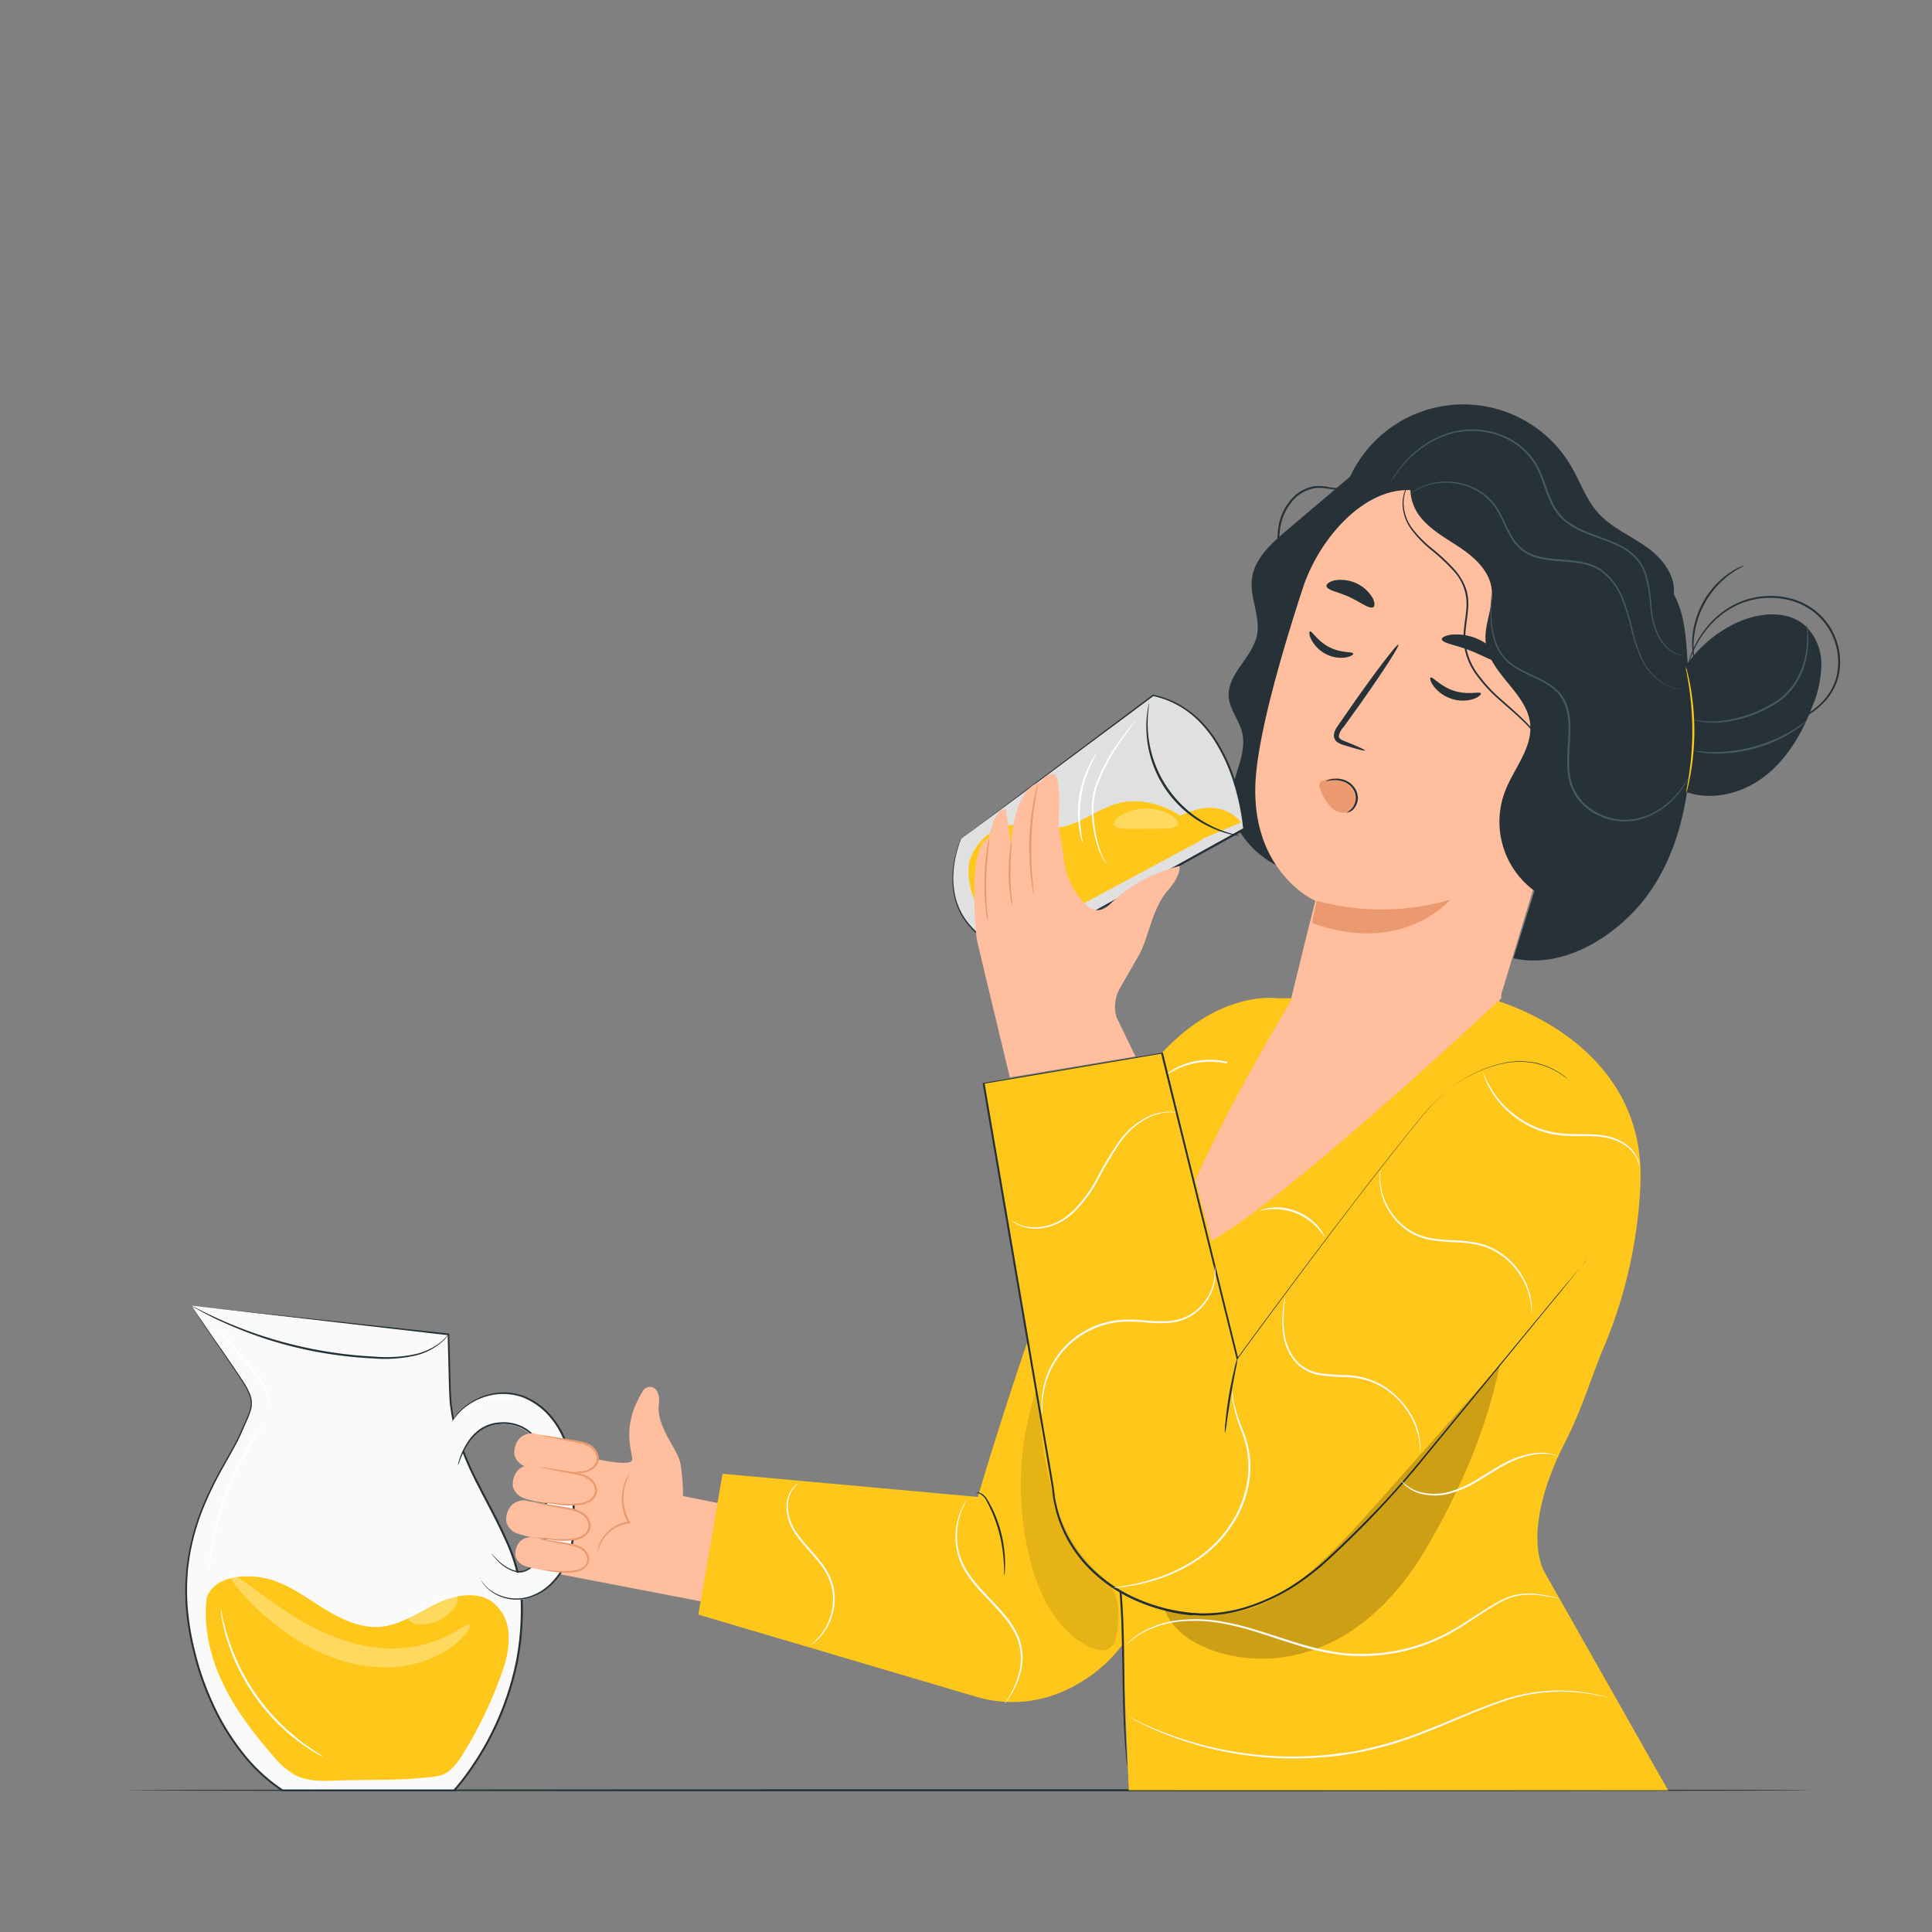 <svg xmlns="http://www.w3.org/2000/svg" viewBox="0 0 500 500"><rect x="0" y="0" width="500" height="500" fill="#808080" stroke="none"/><g id="freepik--Floor--inject-41"><path d="M469,463.32c0,.14-97.62.26-218,.26s-218-.12-218-.26,97.6-.26,218-.26S469,463.17,469,463.32Z" style="fill:#263238"></path></g><g id="freepik--Character--inject-41"><path d="M352.12,121.05,332.9,137.34c-4,3.41-8.33,7.33-8.92,12.57-.55,4.85,2.3,9.71,1.32,14.5-1.19,5.84-7.8,10.05-7.31,16,.27,3.25,2.67,5.93,3.46,9.09,1.41,5.67-2.54,11.28-2.84,17.11-.38,7.31,5.13,13.81,11.57,17.28S344,228.56,351,230.57s14.22,5.19,18.33,11.24" style="fill:#263238"></path><path d="M432.89,155c1.45-5.05-2.25-10.18-6.5-13.25s-9.34-5.13-12.83-9.05c-3.09-3.47-4.59-8-6.93-12a32.31,32.31,0,0,0-56.32.87c-3.68,6.78-4.63,15.65-.16,21.92,5.2,7.28,15.33,8.56,24.26,9s19,1.18,24.78,8c3.51,4.1,4.7,9.62,6.16,14.81s3.54,10.66,8,13.62,12,1.75,13.49-3.42" style="fill:#263238"></path><path d="M412.26,150.93a8.77,8.77,0,0,1,5.38,10.58h0L383.13,275.08c-3.69,13.51-25.48,16.05-39.91,12h0C328.64,283,330,275.66,333.13,262.7c5.22-21.64,7.32-29.72,7.28-29.6s-17.73-7.87-15.32-33c1.2-12.51,6.9-32.06,12.09-47.91,4.66-14.26,18.87-29.57,32.92-24.3Z" style="fill:#ffbe9d"></path><path d="M350.21,169.15c-.16-.56-3.14-.08-6.2-1.67s-4.51-4.28-5-4.07c-.25.08-.24.93.37,2.15a8.79,8.79,0,0,0,3.79,3.72,8.34,8.34,0,0,0,5.17.86C349.63,169.91,350.29,169.4,350.21,169.15Z" style="fill:#263238"></path><path d="M383.24,179.44c-.27-.56-3.36.49-6.9-.65s-5.58-3.74-6.1-3.43c-.25.13-.09,1,.79,2.23a9.49,9.49,0,0,0,4.71,3.28,9.13,9.13,0,0,0,5.66,0C382.76,180.36,383.38,179.7,383.24,179.44Z" style="fill:#263238"></path><path d="M353.24,194.22c.06-.18-1.92-1.08-5.17-2.38-.83-.3-1.59-.68-1.58-1.3a4.49,4.49,0,0,1,1.22-2.38l4.2-5.83c5.88-8.33,10.38-15.27,10-15.5s-5.38,6.32-11.27,14.65l-4.1,5.9c-.57.89-1.41,1.84-1.31,3.23a2.25,2.25,0,0,0,1.08,1.61,6.23,6.23,0,0,0,1.4.58C351.08,193.85,353.18,194.41,353.24,194.22Z" style="fill:#263238"></path><path d="M340.72,233.1a63.54,63.54,0,0,0,34.61-.27s-12.15,14.57-35.76,6.06Z" style="fill:#eb996e"></path><path d="M373.15,165.45c.1,1,3.54,1.43,7.33,2.91s6.68,3.37,7.41,2.69c.33-.33,0-1.32-1-2.53a13.74,13.74,0,0,0-11.23-4.27C374,164.46,373.12,165,373.15,165.45Z" style="fill:#263238"></path><path d="M343.29,151.71c.23,1.1,3.07,1.45,6,2.83s5.13,3.17,6.11,2.6c.45-.28.45-1.27-.26-2.56a9.64,9.64,0,0,0-9.77-4.38C344,150.52,343.21,151.18,343.29,151.71Z" style="fill:#263238"></path><path d="M409.07,234.81a22.16,22.16,0,0,1-19.46-30.29c2.28-5.75,7-11,6.41-17.12-.82-8.13-10.65-13.08-11.52-21.21-.5-4.72,2.24-9.39,1.5-14.09-.7-4.41-4.29-7.77-8-10.28s-7.79-4.64-10.53-8.17-3.58-9.09-.42-12.25a236.81,236.81,0,0,1,49.55,26.38c3.57,2.49,7.26,5.32,8.69,9.43,1.52,4.34.18,9.11-1.17,13.51L404.4,235.08" style="fill:#263238"></path><path d="M391.66,248c11.32,2.58,23.2-3.7,31.2-12.12s12.19-19.87,13.79-31.37.8-23.18,0-34.76c-.34-4.85-.7-9.81-2.63-14.27s-5.79-8.4-10.6-9.08" style="fill:#263238"></path><path d="M436.06,204.84c6.88,2.6,14.92.53,20.73-4s9.63-11.15,12.24-18A29.56,29.56,0,0,0,471.37,172a13.76,13.76,0,0,0-4.17-10.06c-4.67-4.15-12-3.41-17.69-.8-12.9,5.92-21.17,20.6-19.56,34.69" style="fill:#263238"></path><path d="M467.54,161.43a2.73,2.73,0,0,1,.11.45,13.22,13.22,0,0,1,.21,1.32,22.27,22.27,0,0,1,0,4.89,20.55,20.55,0,0,1-2,7,17.3,17.3,0,0,1-5.81,6.71A32.92,32.92,0,0,1,444.89,187a18.26,18.26,0,0,1-4.89-.27,8.33,8.33,0,0,1-1.29-.33c-.29-.09-.44-.14-.43-.16s.62.13,1.76.29a20.1,20.1,0,0,0,4.82.1,33.79,33.79,0,0,0,14.91-5.24,16.91,16.91,0,0,0,5.67-6.49,20.87,20.87,0,0,0,2.06-6.8A33.43,33.43,0,0,0,467.54,161.43Z" style="fill:#455a64"></path><path d="M467.45,186.6a4.92,4.92,0,0,1-.88.85,11.44,11.44,0,0,1-1.12.9c-.46.32-1,.72-1.57,1.08a35.09,35.09,0,0,1-10.09,4.33A36.08,36.08,0,0,1,442.87,195a20.67,20.67,0,0,1-3.31-.4,6.67,6.67,0,0,1-1.19-.31c0-.1,1.72.29,4.51.34a39.36,39.36,0,0,0,10.78-1.36,39,39,0,0,0,10-4.14C466.08,187.68,467.39,186.52,467.45,186.6Z" style="fill:#455a64"></path><path d="M435.74,169.62a5,5,0,0,1-1.15-.14,6.61,6.61,0,0,1-2.95-1.52,10.2,10.2,0,0,1-1.62-1.79,14.54,14.54,0,0,1-1.4-2.51,17.25,17.25,0,0,1-1-3.14,32.74,32.74,0,0,1-.55-3.66,38.84,38.84,0,0,0-1.4-8.24,11.31,11.31,0,0,0-2.3-4,14.28,14.28,0,0,0-3.87-2.95c-3-1.6-6.46-2.52-9.88-4a18.67,18.67,0,0,1-4.89-2.94,13.93,13.93,0,0,1-3.47-4.75c-1.69-3.59-2.45-7.44-4.51-10.48a17.71,17.71,0,0,0-8.11-6.48,20.43,20.43,0,0,0-9.36-1.43,21.49,21.49,0,0,0-8,2.34,27.65,27.65,0,0,0-9.2,7.76c-.86,1.14-1.48,2.08-1.87,2.72-.19.3-.34.55-.45.74l-.17.24a22,22,0,0,1,2.33-3.82,28.33,28.33,0,0,1,3.51-3.93,25.32,25.32,0,0,1,5.68-4,21.74,21.74,0,0,1,8.09-2.44,20.83,20.83,0,0,1,9.58,1.41,18.08,18.08,0,0,1,8.35,6.65c2.14,3.15,2.9,7,4.56,10.54a13.45,13.45,0,0,0,3.34,4.58,18.41,18.41,0,0,0,4.76,2.87c3.37,1.48,6.86,2.41,9.89,4.06a14.86,14.86,0,0,1,4,3.06,11.77,11.77,0,0,1,2.35,4.12,37.93,37.93,0,0,1,1.36,8.35c.14,1.27.27,2.49.51,3.61a18.21,18.21,0,0,0,1,3.1,15.57,15.57,0,0,0,1.34,2.48,10,10,0,0,0,1.56,1.78,6.53,6.53,0,0,0,2.84,1.58C435.34,169.57,435.75,169.58,435.74,169.62Z" style="fill:#455a64"></path><path d="M435.8,178.31l-.26,0a6.26,6.26,0,0,1-.76,0,8.83,8.83,0,0,1-2.84-.65,14.55,14.55,0,0,1-7.36-7.55,41.82,41.82,0,0,1-2.36-7,60.2,60.2,0,0,0-2.47-8.05,16.13,16.13,0,0,0-5.48-7.25c-2.64-1.83-6.07-2.23-9.47-2.48s-6.91-.45-9.83-2.16a10.71,10.71,0,0,1-2-1.5,12.38,12.38,0,0,1-1.53-1.87,30.17,30.17,0,0,1-2.16-4.07,38.53,38.53,0,0,0-2-3.85,13.31,13.31,0,0,0-2.58-3.1,15.63,15.63,0,0,0-6.39-3.33,16.48,16.48,0,0,0-6-.44,14.78,14.78,0,0,0-4.4,1.14,21.29,21.29,0,0,0-3.35,2l.19-.17.58-.48.44-.35.58-.35a9.12,9.12,0,0,1,1.48-.8,14.64,14.64,0,0,1,4.44-1.24,16.84,16.84,0,0,1,6.1.37,16.07,16.07,0,0,1,6.59,3.37,16.57,16.57,0,0,1,1.44,1.46,17.91,17.91,0,0,1,1.24,1.72,37.43,37.43,0,0,1,2,3.89,31,31,0,0,0,2.15,4,11.82,11.82,0,0,0,1.46,1.78,10.47,10.47,0,0,0,1.87,1.42c2.77,1.62,6.21,1.81,9.62,2.08a37.34,37.34,0,0,1,5.08.66,13.14,13.14,0,0,1,4.63,1.92,16.56,16.56,0,0,1,5.63,7.49,58.18,58.18,0,0,1,2.45,8.12,40.43,40.43,0,0,0,2.28,7,14.43,14.43,0,0,0,7.1,7.52A10.2,10.2,0,0,0,435.8,178.31Z" style="fill:#455a64"></path><path d="M436.4,205.13a6,6,0,0,1,.17-1.28c.16-.82.35-2,.57-3.47a77,77,0,0,0,.83-11.52,79.81,79.81,0,0,0-.91-11.53c-.23-1.46-.44-2.64-.59-3.46a6.16,6.16,0,0,1-.19-1.28,5.56,5.56,0,0,1,.38,1.24c.22.8.49,2,.76,3.44a66.92,66.92,0,0,1,1.08,11.58,65,65,0,0,1-1,11.59c-.26,1.47-.52,2.65-.73,3.45A6.9,6.9,0,0,1,436.4,205.13Z" style="fill:#FFC719"></path><path d="M437.17,200.81a16.46,16.46,0,0,1-1.9,3.39,20.59,20.59,0,0,1-8,6.83,16.3,16.3,0,0,1-7.17,1.56,15.92,15.92,0,0,1-8.05-2.45,13.24,13.24,0,0,1-5.72-7.26,18,18,0,0,1-.73-4.91c-.05-1.67,0-3.37.15-5.07.2-3.38.47-6.77-.52-9.78a10.14,10.14,0,0,0-2.32-4,14.76,14.76,0,0,0-3.61-2.61c-2.57-1.39-5.24-2.37-7.46-3.87a13.17,13.17,0,0,1-2.88-2.56,14.16,14.16,0,0,1-1.81-3,19.49,19.49,0,0,1-1.32-5.92,35.62,35.62,0,0,1-.05-4.57c.07-1.25.15-2.22.22-2.87,0-.3.06-.55.08-.75a.79.79,0,0,1,0-.25.86.86,0,0,1,0,.26c0,.2,0,.44,0,.75,0,.65-.08,1.62-.11,2.87a39,39,0,0,0,.13,4.54,19.26,19.26,0,0,0,1.37,5.79,13.22,13.22,0,0,0,1.79,2.95,12.58,12.58,0,0,0,2.8,2.45c2.17,1.45,4.82,2.41,7.45,3.81a15.69,15.69,0,0,1,3.74,2.68,10.49,10.49,0,0,1,2.44,4.14c1,3.15.75,6.59.56,10-.11,1.71-.2,3.38-.15,5a16.78,16.78,0,0,0,.7,4.77,12.83,12.83,0,0,0,5.49,7,15.57,15.57,0,0,0,7.8,2.42,16.15,16.15,0,0,0,7-1.46,20.81,20.81,0,0,0,8-6.62,24.88,24.88,0,0,0,1.57-2.4L437,201Z" style="fill:#455a64"></path><path d="M342.18,202.13a6.25,6.25,0,0,1,6,.45,5.67,5.67,0,0,1,2.55,3.64,3.59,3.59,0,0,1-1.61,3.79c-1.42.75-3.29.14-4.55-1a13,13,0,0,1-2.74-4.33,3.66,3.66,0,0,1-.42-1.35,1.13,1.13,0,0,1,.58-1.14" style="fill:#eb996e"></path><path d="M453.7,187.85a5.13,5.13,0,0,1,.9,0c.6,0,1.47,0,2.6-.06a24.13,24.13,0,0,0,9.15-2.31,18.4,18.4,0,0,0,5.23-3.84,14.89,14.89,0,0,0,3.68-6.4,16.49,16.49,0,0,0-4.53-15.69,16.88,16.88,0,0,0-7.66-4.23,20.36,20.36,0,0,0-15.21,2.18,22.81,22.81,0,0,0-5.07,4.1,25.94,25.94,0,0,0-5,8c-.43,1-.69,1.88-.87,2.45-.07.26-.14.47-.19.64a.73.73,0,0,1-.09.22.67.67,0,0,1,0-.23l.15-.66a21.2,21.2,0,0,1,.78-2.49,25.11,25.11,0,0,1,4.95-8.18,22.8,22.8,0,0,1,5.12-4.22,20.72,20.72,0,0,1,15.56-2.3,17.3,17.3,0,0,1,7.9,4.35,16.94,16.94,0,0,1,4.63,16.18,15.44,15.44,0,0,1-3.83,6.58,18.84,18.84,0,0,1-5.39,3.87,23.48,23.48,0,0,1-9.3,2.18,25.07,25.07,0,0,1-2.61,0l-.68-.06A.74.74,0,0,1,453.7,187.85Z" style="fill:#263238"></path><path d="M451.38,146.35c.05.11-1.54.73-3.72,2.33a17.18,17.18,0,0,0-1.71,1.41,21.7,21.7,0,0,0-1.78,1.8,23.65,23.65,0,0,0-5.28,10.21,23.16,23.16,0,0,0-.44,2.5,17.8,17.8,0,0,0-.16,2.2c0,2.71.37,4.37.26,4.39a4.79,4.79,0,0,1-.3-1.15,7.74,7.74,0,0,1-.21-1.39,14.36,14.36,0,0,1-.12-1.85,17.87,17.87,0,0,1,.1-2.25,20.92,20.92,0,0,1,.4-2.55,24.72,24.72,0,0,1,2-5.57,24.39,24.39,0,0,1,3.38-4.86,19.37,19.37,0,0,1,1.85-1.8,18.15,18.15,0,0,1,1.78-1.39,15,15,0,0,1,1.58-1,8,8,0,0,1,1.25-.62A5.36,5.36,0,0,1,451.38,146.35Z" style="fill:#263238"></path><path d="M399.9,206a12.31,12.31,0,0,0,1.19-3.58,15.44,15.44,0,0,0-2.15-9.87,27.13,27.13,0,0,0-4.43-5.56c-1.82-1.81-3.93-3.58-6.1-5.52a39.55,39.55,0,0,1-6.24-6.67,16.82,16.82,0,0,1-3.41-9.16c-.12-3.42.85-6.62.78-9.74a12.53,12.53,0,0,0-3.31-8.09,51.68,51.68,0,0,0-6-5.61,28.92,28.92,0,0,1-5-5.2,11.59,11.59,0,0,1-2.18-5.51,9.42,9.42,0,0,1,.53-4.46,6.37,6.37,0,0,1,1.58-2.36,4.37,4.37,0,0,1,.78-.6s-.26.22-.71.68a6.34,6.34,0,0,0-1.46,2.35,9.38,9.38,0,0,0-.43,4.35,11.35,11.35,0,0,0,2.2,5.34,28.9,28.9,0,0,0,5,5.09,50.36,50.36,0,0,1,6,5.62,15.81,15.81,0,0,1,2.45,3.79,11.39,11.39,0,0,1,1,4.6c.08,3.22-.89,6.43-.77,9.73a16.46,16.46,0,0,0,3.31,8.89,39.71,39.71,0,0,0,6.14,6.61c2.16,1.93,4.27,3.72,6.08,5.57a27,27,0,0,1,4.45,5.68,15.41,15.41,0,0,1,2,10.08,10.32,10.32,0,0,1-.88,2.7l-.37.64A.87.87,0,0,1,399.9,206Z" style="fill:#263238"></path><path d="M331.66,148.44a9.08,9.08,0,0,1-.33-1.49c-.17-1-.42-2.36-.59-4.12a25.31,25.31,0,0,1,.08-6.18,14,14,0,0,1,3-7,10.07,10.07,0,0,1,6.49-3.83,12.09,12.09,0,0,1,3.34.19,20.8,20.8,0,0,0,2.81.36,5.12,5.12,0,0,0,3.73-1.24,4.49,4.49,0,0,0,.82-1.23s0,.14-.08.39a2.68,2.68,0,0,1-.59,1,5.18,5.18,0,0,1-3.88,1.47c-1.8,0-3.85-.7-6.09-.44a9.66,9.66,0,0,0-6.15,3.68,13.85,13.85,0,0,0-2.9,6.71,26.54,26.54,0,0,0-.18,6.08c.12,1.74.31,3.15.42,4.12A8.94,8.94,0,0,1,331.66,148.44Z" style="fill:#263238"></path><path d="M348.48,210.33a5.45,5.45,0,0,0,1.67-1.46,4.19,4.19,0,0,0,.72-2.23A4.34,4.34,0,0,0,350,204a5.13,5.13,0,0,0-2.3-1.72,6.55,6.55,0,0,0-2.36-.38c-1.39,0-2.22.41-2.25.32a4.28,4.28,0,0,1,2.23-.69,6.26,6.26,0,0,1,2.55.3,5.41,5.41,0,0,1,2.55,1.86,4.69,4.69,0,0,1,1,3,4.34,4.34,0,0,1-.9,2.42A2.81,2.81,0,0,1,348.48,210.33Z" style="fill:#263238"></path><path d="M141.22,406.71l47.72,9.17,4.41-25.36-16.59-3.34a52.82,52.82,0,0,0-.64-8.27c-.69-4.05-6.35-9.46-5.61-15.69a5.05,5.05,0,0,0-.6-3.38,2.08,2.08,0,0,0-3.48.09c-5.59,8.9-3,15-2.81,17.67.18,2.87-15.25-1.45-15.25-1.45" style="fill:#ffbe9d"></path><path d="M154.68,401.58a2.48,2.48,0,0,1,.11-.92,7.85,7.85,0,0,1,1-2.37,9.44,9.44,0,0,1,2.58-2.82,9.1,9.1,0,0,1,4.41-1.69l-.2.39c-.1-.2-.22-.41-.34-.62a12.42,12.42,0,0,1-.89-8.8,11.24,11.24,0,0,1,1-2.52,3.37,3.37,0,0,1,.57-.81,22.64,22.64,0,0,0-1.23,3.42,12.56,12.56,0,0,0,1,8.47l.32.59.19.36-.39,0a8.83,8.83,0,0,0-4.18,1.57,9.41,9.41,0,0,0-2.56,2.62A14,14,0,0,0,154.68,401.58Z" style="fill:#eb996e"></path><path d="M330.46,258.34s-19.45-3-36.73,23.16-40.67,105.91-40.67,105.91l-66.07-6-6.25,36.45,71.67,21.19a32.74,32.74,0,0,0,19.57-.12,38.44,38.44,0,0,0,25.48-28.58l14-66.64Z" style="fill:#FFC719"></path><path d="M259.92,407.69c-.08,0,0-1.35-.15-3.5a38.93,38.93,0,0,0-1.41-8.29,36.39,36.39,0,0,0-3.21-7.75,4,4,0,0,0-1.79-1.65,4.58,4.58,0,0,0-.9-.15s.07,0,.24-.08a1.68,1.68,0,0,1,.72,0,3.83,3.83,0,0,1,2,1.64,30.94,30.94,0,0,1,3.41,7.81,33.07,33.07,0,0,1,1.28,8.41c0,1.09,0,2-.07,2.58A3.08,3.08,0,0,1,259.92,407.69Z" style="fill:#263238"></path><g style="opacity:0.1"><path d="M268.58,358.58A78.3,78.3,0,0,0,266.66,404c2.35,9.05,7,18.35,15.49,22.3,1.52.71,3.38,1.21,4.82.36s1.94-2.91,2.16-4.68c.38-2.92.66-6-.33-8.74-1.2-3.36-4.06-5.78-6.44-8.42-5.38-5.95-8.69-13.53-10.64-21.31s-2.63-15.8-3.3-23.79"></path></g><path d="M321.81,276.59c-.05.09-1.11-.48-3-1a20.34,20.34,0,0,0-3.3-.67,21.46,21.46,0,0,0-4.11-.06,21.73,21.73,0,0,0-4.05.77,21.47,21.47,0,0,0-3.13,1.24c-1.72.87-2.67,1.61-2.73,1.53s.2-.23.63-.57a11.81,11.81,0,0,1,1.93-1.28,17.57,17.57,0,0,1,3.16-1.37,18.9,18.9,0,0,1,8.36-.74,17.75,17.75,0,0,1,3.35.8,13.83,13.83,0,0,1,2.13.92C321.57,276.4,321.83,276.56,321.81,276.59Z" style="fill:#fafafa"></path><path d="M209.72,425.8a1.88,1.88,0,0,1,.36-.34,10.43,10.43,0,0,0,1-.92,14.49,14.49,0,0,0,3-4.14,15.27,15.27,0,0,0,1.49-7.35,13.33,13.33,0,0,0-1-4.33,17.34,17.34,0,0,0-2.47-4.11c-2-2.61-4.35-4.84-6-7.27a12.74,12.74,0,0,1-2.58-7.26,8,8,0,0,1,1.61-4.93,4.35,4.35,0,0,1,1.45-1.25,11.1,11.1,0,0,0-1.28,1.38,8,8,0,0,0-1.41,4.8,12.52,12.52,0,0,0,2.61,7c1.62,2.37,3.94,4.57,6,7.23a18,18,0,0,1,2.52,4.24,13.6,13.6,0,0,1,1,4.49,15.38,15.38,0,0,1-1.64,7.54,13.81,13.81,0,0,1-3.18,4.13,8.65,8.65,0,0,1-1.13.86C209.87,425.73,209.73,425.82,209.72,425.8Z" style="fill:#fafafa"></path><path d="M260,440.9c-.05,0,.47-.7,1.24-2a22.59,22.59,0,0,0,2.45-5.85,14.59,14.59,0,0,0-.51-9.19c-1.35-3.28-4-6.27-6.82-9.23s-5.63-5.87-7.25-9.14a17.38,17.38,0,0,1,0-15.51,12.8,12.8,0,0,1,.88-1.51,3.25,3.25,0,0,1,.37-.49s-.43.72-1.07,2.08a18.27,18.27,0,0,0-1.57,6.13,17,17,0,0,0,1.83,9.08c1.6,3.17,4.33,6,7.19,9s5.53,6,6.9,9.41a14.8,14.8,0,0,1,.41,9.46A20.79,20.79,0,0,1,261.4,439a16.37,16.37,0,0,1-1,1.43A2.94,2.94,0,0,1,260,440.9Z" style="fill:#fafafa"></path><path d="M330.46,258.34s-26.07,30.49-44.12,69.13l5.8,135.85H431.69l-32.28-57c-4.16-9.92,1-24,5.42-32.64,4.52-8.77,7-17.23,9.79-23.95a122.64,122.64,0,0,0,9.93-43.45c1.44-37.48-38.44-47.67-38.44-47.67Z" style="fill:#FFC719"></path><path d="M334.5,258.34S294.84,324,307.27,323.58s81.26-65.24,81.26-65.24v-7.19Z" style="fill:#ffbe9d"></path><path d="M254.59,280.32l17.59,102.82c3.52,29.38,37.13,44.57,61.35,27.58l.69-.49,78.31-89.43a27.24,27.24,0,0,0-2.5-38.28h0a27.25,27.25,0,0,0-38.65,2.58L321,349.57,300.73,272.5Z" style="fill:#FFC719"></path><path d="M406.66,279.91s-.16-.11-.45-.34l-1.31-1.06a21,21,0,0,0-5.8-3l-1.06-.32-1.15-.22a6.79,6.79,0,0,0-1.21-.18c-.42,0-.85-.11-1.29-.12a21.93,21.93,0,0,0-5.72.53,34.26,34.26,0,0,0-12.83,6.11,42,42,0,0,0-6.22,5.75c-1,1.11-1.93,2.31-2.92,3.52s-2,2.44-3,3.71c-4.07,5.08-8.39,10.64-13,16.62-9.15,12-19.34,25.61-30.33,40.64l-.28.38-.11-.45c-5.91-23.87-12.49-50.47-19.54-79l.29.18-46.15,7.83.21-.3,4.27,24.92c4.11,24,8.1,47.3,11.88,69.4.48,2.76.95,5.51,1.41,8.23.11.69.25,1.34.34,2.07l.25,2,.12,1,.22,1,.45,2a33.48,33.48,0,0,0,7.65,13.83,38.5,38.5,0,0,0,12.5,8.9,46.2,46.2,0,0,0,14.32,3.83h.27c.23-.13-.36.12,0,.43h-.09a3.77,3.77,0,0,0-.47,0s-.12,0,.06,0c-.08-.77,0-.22,0-.39l.11,0,.25,0,.49,0,2,.12a39.18,39.18,0,0,0,3.92-.14,37.4,37.4,0,0,0,7.58-1.49,51,51,0,0,0,13.45-6.47,64.17,64.17,0,0,0,5.75-4.35c1.79-1.55,3.5-3.17,5.18-4.76q5-4.79,9.55-9.53t8.47-9.4c2.65-3.09,5.11-6.16,7.53-9.07l13.22-16L404,333.91,409,328l1.27-1.51c.28-.34.44-.51.44-.51l-.41.53L409,328l-4.86,6c-4.28,5.21-10.53,12.85-18.48,22.56l-13.18,16.07c-2.41,2.91-4.86,6-7.51,9.09s-5.47,6.25-8.47,9.43-6.19,6.36-9.54,9.56c-1.69,1.6-3.39,3.21-5.2,4.78a67,67,0,0,1-5.78,4.39,51.2,51.2,0,0,1-13.55,6.54,37.69,37.69,0,0,1-11.64,1.66l-2-.12-.5,0-.25,0-.14,0c0-.17,0,.37-.15-.42.22-.09.13,0,.19,0a4.64,4.64,0,0,1,.53,0l.16,0c.42.34-.27.6-.06.47h-.37a46.59,46.59,0,0,1-14.46-3.85,39,39,0,0,1-12.67-9,34,34,0,0,1-7.77-14l-.45-2-.23-1-.13-1-.25-2.06c-.08-.64-.22-1.35-.33-2q-.71-4.1-1.41-8.23c-3.79-22.1-7.79-45.39-11.9-69.4-1.46-8.54-2.91-17-4.27-24.92l0-.25.25-.05,46.15-7.81.23,0,.06.23c7,28.49,13.58,55.1,19.47,79l-.38-.07c11-15,21.23-28.65,30.4-40.6,4.59-6,8.92-11.53,13-16.6,1-1.27,2-2.5,3-3.71s1.94-2.4,2.93-3.51a42,42,0,0,1,6.28-5.77,34.33,34.33,0,0,1,12.94-6.1,21.82,21.82,0,0,1,5.77-.5c.45,0,.88.08,1.3.12a8,8,0,0,1,1.22.19l1.15.24,1.07.33a20.27,20.27,0,0,1,5.8,3C406.09,279.41,406.66,279.91,406.66,279.91Z" style="fill:#263238"></path><g style="opacity:0.2"><path d="M301.37,416.5c3.51,9.71,18.42,14,30.1,12.46,17.11-2.2,29.8-14.44,38.34-29.43s14.76-29.35,18.34-46.23L356.43,389c-7.52,8.46-15.15,17-24.58,23.29s-19.36,6.36-30.48,4.21Z"></path></g><path d="M317,370.93a15.4,15.4,0,0,1,.14-2.9c.16-1.78.46-4.23.91-6.93s1-5.11,1.4-6.85a14.45,14.45,0,0,1,.82-2.78,17.33,17.33,0,0,1-.46,2.86c-.33,1.75-.8,4.17-1.25,6.86s-.8,5.12-1.06,6.89A15.7,15.7,0,0,1,317,370.93Z" style="fill:#263238"></path><path d="M304.46,287.89c0,.06-.8-.11-2.23,0a13.25,13.25,0,0,0-5.72,1.74,20.2,20.2,0,0,0-6.56,6,92,92,0,0,0-5.66,9.48,34.55,34.55,0,0,1-6.65,8.9,16.78,16.78,0,0,1-4.06,2.72,14,14,0,0,1-4.1,1.15,10.74,10.74,0,0,1-6-.9,6.62,6.62,0,0,1-1.86-1.26c0-.06.64.5,1.94,1.08a10.89,10.89,0,0,0,5.9.71,13.37,13.37,0,0,0,4-1.18,15.63,15.63,0,0,0,3.92-2.68,34.7,34.7,0,0,0,6.53-8.8,87.58,87.58,0,0,1,5.72-9.51,20.22,20.22,0,0,1,6.77-6,13,13,0,0,1,5.89-1.61,5.93,5.93,0,0,1,1,0,4.11,4.11,0,0,1,.7.08A2.93,2.93,0,0,1,304.46,287.89Z" style="fill:#fafafa"></path><path d="M269.74,366.08a2.89,2.89,0,0,1-.11-.69,17.29,17.29,0,0,1-.08-2,22.1,22.1,0,0,1,7.46-16.3,22.74,22.74,0,0,1,12.18-5.43,34.43,34.43,0,0,1,7,.06,38.62,38.62,0,0,0,6.41.15,12.6,12.6,0,0,0,5.44-1.67,13,13,0,0,0,3.69-3.33,13.27,13.27,0,0,0,2.61-6.71,21.61,21.61,0,0,0,0-2.69,8.78,8.78,0,0,1,.21,2.7,13.22,13.22,0,0,1-6.28,10.4,12.62,12.62,0,0,1-5.62,1.77c-4.16.45-8.68-.7-13.36-.16a22.4,22.4,0,0,0-11.92,5.27,21.87,21.87,0,0,0-6.12,8.8,22.9,22.9,0,0,0-1.46,7.15c0,.86,0,1.54,0,2A3.1,3.1,0,0,1,269.74,366.08Z" style="fill:#fafafa"></path><path d="M319,359.89c.06,0,0,1,.28,2.8a41.5,41.5,0,0,0,2.36,7.32,31.1,31.1,0,0,1,1.54,5.13,23.72,23.72,0,0,1,.37,6.15A28.34,28.34,0,0,1,319,394.55a32,32,0,0,1-10,9.8,41.93,41.93,0,0,1-10.47,4.7,49.41,49.41,0,0,1-7.56,1.62c-.91.13-1.61.19-2.09.23a3.35,3.35,0,0,1-.73,0,4.75,4.75,0,0,1,.72-.13c.47-.07,1.17-.17,2.07-.33a55.61,55.61,0,0,0,7.49-1.77A43.19,43.19,0,0,0,308.69,404a32.13,32.13,0,0,0,9.85-9.68,28.23,28.23,0,0,0,4.48-13,23.75,23.75,0,0,0-.31-6,31.31,31.31,0,0,0-1.47-5.09,39.08,39.08,0,0,1-2.21-7.41,14.39,14.39,0,0,1-.14-2.11A3.47,3.47,0,0,1,319,359.89Z" style="fill:#fafafa"></path><path d="M367.58,375.76a2.91,2.91,0,0,1-.07-.63,15.44,15.44,0,0,0-.16-1.78,18.55,18.55,0,0,0-2-6.22,21.5,21.5,0,0,0-2.5-3.76,22.14,22.14,0,0,0-3.79-3.51,18.82,18.82,0,0,0-5.09-2.55,21.7,21.7,0,0,0-6.06-.94,48.68,48.68,0,0,1-6.23-.47,11.18,11.18,0,0,1-5.36-2.36,11.73,11.73,0,0,1-3.12-4.28A15.82,15.82,0,0,1,332,344.8a28.66,28.66,0,0,1,.13-6.64c.1-.77.19-1.37.26-1.78a2.69,2.69,0,0,1,.13-.61,2.5,2.5,0,0,1,0,.63c0,.46-.09,1.05-.16,1.79a30.51,30.51,0,0,0,0,6.56,15.29,15.29,0,0,0,1.21,4.33,11.37,11.37,0,0,0,3,4.1,10.7,10.7,0,0,0,5.14,2.21,46.68,46.68,0,0,0,6.16.46,21.85,21.85,0,0,1,6.2,1,19.22,19.22,0,0,1,5.21,2.65,23.11,23.11,0,0,1,3.85,3.62A21.87,21.87,0,0,1,365.7,367a17.6,17.6,0,0,1,1.85,6.37,10.83,10.83,0,0,1,.06,1.8A2.51,2.51,0,0,1,367.58,375.76Z" style="fill:#fafafa"></path><path d="M396.37,340.06a4.47,4.47,0,0,1-.05-.62,14.12,14.12,0,0,0-.13-1.78,18.58,18.58,0,0,0-1.92-6.2,22.07,22.07,0,0,0-2.54-3.7,19.12,19.12,0,0,0-3.89-3.34,16.4,16.4,0,0,0-5.2-2.21,34.89,34.89,0,0,0-6.09-.71,49.4,49.4,0,0,1-6.19-.58,15.54,15.54,0,0,1-5.46-2,16.68,16.68,0,0,1-6.43-7.32,15.46,15.46,0,0,1-1.45-6.43l0-1c0-.28.07-.53.1-.75a4.48,4.48,0,0,1,.11-.62,2.57,2.57,0,0,1,0,.63c0,.22,0,.47-.05.75s0,.65,0,1a16,16,0,0,0,1.59,6.27,16.44,16.44,0,0,0,6.34,7.07,15.46,15.46,0,0,0,5.3,1.93,49.5,49.5,0,0,0,6.12.56,35.64,35.64,0,0,1,6.19.73,17.24,17.24,0,0,1,5.34,2.3,19.22,19.22,0,0,1,4,3.47,21.18,21.18,0,0,1,2.53,3.82,17.89,17.89,0,0,1,1.81,6.34,12.6,12.6,0,0,1,0,1.8A2.5,2.5,0,0,1,396.37,340.06Z" style="fill:#fafafa"></path><path d="M424.26,301.94a12.88,12.88,0,0,0-.57-1.92,9,9,0,0,0-3.63-3.92,13.49,13.49,0,0,0-3.44-1.45,20.87,20.87,0,0,0-4.28-.58c-3-.18-6.46.17-10-.45A23.53,23.53,0,0,1,393,289.8a24.1,24.1,0,0,1-5.91-5.69,22.15,22.15,0,0,1-2.72-4.82c-.26-.6-.39-1.1-.5-1.42a1.91,1.91,0,0,1-.13-.51,29.17,29.17,0,0,0,3.64,6.53,24.69,24.69,0,0,0,5.89,5.52,23.47,23.47,0,0,0,9.11,3.69c3.46.61,6.87.29,10,.49a20.53,20.53,0,0,1,4.36.64,13.39,13.39,0,0,1,3.52,1.56,8.75,8.75,0,0,1,3.62,4.16A5,5,0,0,1,424.26,301.94Z" style="fill:#fafafa"></path><path d="M403.33,413.65a1,1,0,0,1-.31,0l-.88-.18c-.77-.15-1.91-.39-3.4-.58a19.93,19.93,0,0,0-5.42,0,14.39,14.39,0,0,0-3.24.91,28,28,0,0,0-3.37,1.76c-2.3,1.37-4.72,3-7.38,4.75a52.33,52.33,0,0,1-8.91,4.76,47.92,47.92,0,0,1-22.75,3.28,63.38,63.38,0,0,1-11.73-2.53c-3.7-1.11-7.22-2.35-10.61-3.39a70.57,70.57,0,0,0-9.74-2.42,39.33,39.33,0,0,0-8.71-.47,25.24,25.24,0,0,0-12,3.52l-.89.57-.74.56a10.68,10.68,0,0,0-1.13.92l-.66.61-.24.19s.06-.09.2-.23l.63-.64a8.83,8.83,0,0,1,1.1-1c.23-.18.47-.39.73-.59l.89-.59a25.09,25.09,0,0,1,12.09-3.72,39.35,39.35,0,0,1,8.8.41,70.46,70.46,0,0,1,9.81,2.39c6.8,2,14.11,5,22.25,5.86a47.65,47.65,0,0,0,22.52-3.21,51.73,51.73,0,0,0,8.86-4.68c2.66-1.69,5.1-3.34,7.43-4.69a26.47,26.47,0,0,1,3.42-1.76,15.29,15.29,0,0,1,3.33-.89,19.63,19.63,0,0,1,5.49.09c1.49.22,2.63.49,3.4.68l.87.23Z" style="fill:#fafafa"></path><path d="M403.33,376.84c0,.06-.6-.19-1.7-.4a13.78,13.78,0,0,0-4.69,0,23,23,0,0,0-6.6,2.25c-2.37,1.18-4.8,2.8-7.44,4.38a28.51,28.51,0,0,1-8,3.53,15,15,0,0,1-7.1,0,9.83,9.83,0,0,1-4.22-2.27,7.12,7.12,0,0,1-.85-1,1.63,1.63,0,0,1-.25-.38c.05,0,.4.49,1.24,1.22a10,10,0,0,0,4.17,2.06,14.79,14.79,0,0,0,6.9-.08,29,29,0,0,0,7.8-3.5c2.63-1.57,5.08-3.19,7.49-4.37a22.62,22.62,0,0,1,6.77-2.18,12.93,12.93,0,0,1,4.79.19,8.06,8.06,0,0,1,1.24.41A1.92,1.92,0,0,1,403.33,376.84Z" style="fill:#fafafa"></path><path d="M326,313.32a2.29,2.29,0,0,1,.72-.3,4.77,4.77,0,0,1,.88-.24,8.72,8.72,0,0,1,1.2-.21,13.38,13.38,0,0,1,3.17,0,14.68,14.68,0,0,1,7.14,2.91,13,13,0,0,1,2.27,2.22,10.07,10.07,0,0,1,.72,1,6.54,6.54,0,0,1,.46.8c.23.45.33.7.3.72s-.59-.95-1.76-2.27a15.22,15.22,0,0,0-2.27-2.07,16.86,16.86,0,0,0-3.29-1.83,16.54,16.54,0,0,0-3.63-1,14.28,14.28,0,0,0-3.07-.11C327.05,313.06,326,313.42,326,313.32Z" style="fill:#fafafa"></path><path d="M417.09,439.53a1.27,1.27,0,0,1-.33-.06l-1-.22c-.84-.2-2.08-.48-3.69-.76a46.9,46.9,0,0,0-13.78-.33,45.66,45.66,0,0,0-9.27,2.17c-3.26,1.12-6.67,2.48-10.25,4-7.14,2.95-15,6.5-23.75,8.45-2.18.56-4.37.88-6.52,1.28s-4.29.6-6.41.72a90.68,90.68,0,0,1-12.17.18,92.43,92.43,0,0,1-20.31-3.42,89.44,89.44,0,0,1-13-4.89c-1.48-.69-2.59-1.32-3.36-1.71l-.87-.47c-.19-.1-.29-.16-.28-.17a1.17,1.17,0,0,1,.31.13l.89.41c.78.36,1.9,1,3.4,1.63a95.78,95.78,0,0,0,13,4.71,93.76,93.76,0,0,0,20.23,3.3,89.92,89.92,0,0,0,12.11-.21c2.1-.12,4.22-.46,6.37-.72s4.32-.72,6.48-1.28c8.72-1.93,16.53-5.46,23.69-8.38,3.58-1.48,7-2.83,10.29-3.94a46.5,46.5,0,0,1,9.36-2.13,45.36,45.36,0,0,1,13.87.51c1.61.31,2.84.62,3.68.85l.94.27Z" style="fill:#fafafa"></path><path d="M49.66,337.9c.37,1.11,8.06,11.85,13,19.29,4.13,6.23,2.25,7.42,0,13-3.91,9.69-19.29,26.35-13,54.92S73,463.32,73,463.32h44.52s19.17-20.38,17.45-50.1c-1.05-18.15-18.55-33.39-18.55-53.8l-.37-14.1Z" style="fill:#fafafa"></path><path d="M49.66,337.9l66.44,7.22.17,0v.17q.18,6.1.35,12.67c0,1.1.08,2.2.14,3.3l.09,1.67c0,.55.16,1.1.23,1.66a27.61,27.61,0,0,0,.62,3.34c.29,1.11.49,2.25.89,3.34a82,82,0,0,0,5.62,13.19c2.23,4.39,4.7,8.81,6.82,13.54a44.26,44.26,0,0,1,4.22,15.25,71.72,71.72,0,0,1-1.13,16.4A75.08,75.08,0,0,1,120,460.78c-.72.94-1.47,1.84-2.26,2.72l-.07.08H73l0,0A44.41,44.41,0,0,1,62,453.19a61.5,61.5,0,0,1-7.41-12.42,73.19,73.19,0,0,1-4.53-13.07,69.51,69.51,0,0,1-2.06-13c0-2.14-.15-4.25.07-6.32.09-1,.1-2.07.25-3.08s.3-2,.45-3a60.24,60.24,0,0,1,3.14-11.22,89.36,89.36,0,0,1,4.59-9.78c1.65-3,3.36-5.86,4.79-8.64.73-1.39,1.29-2.8,1.9-4.17a24.49,24.49,0,0,0,1.58-4,6.21,6.21,0,0,0-.44-3.91,21.28,21.28,0,0,0-1.84-3.33c-2.72-4.12-5.12-7.59-7.06-10.43s-3.43-5-4.41-6.54c-.49-.75-.85-1.33-1.08-1.73a3.11,3.11,0,0,1-.3-.62,5.63,5.63,0,0,0,.34.6c.24.39.62,1,1.11,1.7l4.48,6.49c2,2.83,4.39,6.29,7.13,10.39a22.13,22.13,0,0,1,1.88,3.36,6.58,6.58,0,0,1,.47,4.08,24.78,24.78,0,0,1-1.58,4.07c-.59,1.36-1.16,2.79-1.89,4.19-1.44,2.81-3.13,5.64-4.77,8.67a88.62,88.62,0,0,0-4.54,9.75,60.46,60.46,0,0,0-3.1,11.15c-.14,1-.29,2-.43,3s-.16,2-.25,3.06a62.28,62.28,0,0,0,0,6.27,68.5,68.5,0,0,0,2.06,12.91,73.14,73.14,0,0,0,4.52,13,61.21,61.21,0,0,0,7.36,12.32A44.14,44.14,0,0,0,73.16,463.1l-.13,0h44.52l-.19.08c.77-.85,1.52-1.75,2.23-2.68a74.62,74.62,0,0,0,14-30.89,71.16,71.16,0,0,0,1.13-16.27,43.86,43.86,0,0,0-4.16-15.08c-2.11-4.71-4.57-9.13-6.8-13.53a83.52,83.52,0,0,1-5.63-13.27c-.4-1.1-.6-2.25-.89-3.37a28.24,28.24,0,0,1-.62-3.38c-.08-.56-.19-1.12-.23-1.68l-.09-1.68c-.06-1.12-.11-2.23-.13-3.32q-.17-6.57-.32-12.67l.17.2Z" style="fill:#263238"></path><path d="M53.54,413.34c2-5.22,9.09-6,14.57-5s10.15,4.45,14.87,7.44,10,5.72,15.57,5.22c5.12-.47,9.54-3.61,14.17-5.86s10.49-3.55,14.68-.56a11.13,11.13,0,0,1,4.22,8.19,23.9,23.9,0,0,1-1.47,9.33,105.09,105.09,0,0,1-9.69,20.75c-1.2,2.07-3.1,5-5.2,6.11-1.77.95-4.41,1-7.15,1.26-7.34.63-13.82.29-21.18.59-3.59.15-7.36.21-10.56-1.44a20.14,20.14,0,0,1-5.73-5c-5-5.76-9.71-11.89-13-18.79s-5.09-14.65-4.12-22.22" style="fill:#FFC719"></path><path d="M116.34,345a4,4,0,0,1-.4.61,11,11,0,0,1-1.39,1.54,16.13,16.13,0,0,1-6.72,3.59,36,36,0,0,1-11.28.81A106.29,106.29,0,0,1,82.78,350a104,104,0,0,1-24-7.34c-3-1.29-5.27-2.49-6.85-3.35l-1.8-1a4.32,4.32,0,0,1-.62-.39,4.73,4.73,0,0,1,.67.3l1.84.93c1.61.8,4,1.95,6.91,3.2a110.68,110.68,0,0,0,24,7.15,109.31,109.31,0,0,0,13.7,1.57,36.41,36.41,0,0,0,11.17-.69,16.45,16.45,0,0,0,6.67-3.38A22.46,22.46,0,0,0,116.34,345Z" style="fill:#263238"></path><path d="M54.13,406.76a8.83,8.83,0,0,1,0-1.6c.06-1,.21-2.52.47-4.35a69.7,69.7,0,0,1,9.86-26.92c1-1.57,1.83-2.8,2.46-3.62A9.33,9.33,0,0,1,68,369a9.16,9.16,0,0,1-.84,1.37c-.57.85-1.36,2.11-2.3,3.69A77.17,77.17,0,0,0,55,400.87c-.3,1.81-.51,3.29-.63,4.31A10.23,10.23,0,0,1,54.13,406.76Z" style="fill:#fff"></path><path d="M57.06,344.66a25.35,25.35,0,0,1,2.33,2.55c1.4,1.61,3.39,3.77,5.49,6.27s3.83,5,4.42,7.1a10.36,10.36,0,0,1,.29,1.43c0,.44,0,.81,0,1.11a2.9,2.9,0,0,1-.18.92,11,11,0,0,0-.47-3.35c-.65-2-2.37-4.41-4.47-6.88s-4-4.69-5.37-6.36c-.67-.83-1.19-1.52-1.54-2A3.9,3.9,0,0,1,57.06,344.66Z" style="fill:#fff"></path><path d="M83.55,454.63s-.16-.05-.45-.2l-1.23-.67c-.53-.29-1.18-.67-1.9-1.16s-1.56-1-2.42-1.67-1.83-1.36-2.8-2.22-2-1.77-3-2.77a56.29,56.29,0,0,1-6-7.2,58.35,58.35,0,0,1-4.65-8.16c-.56-1.33-1.13-2.58-1.54-3.8s-.8-2.35-1.1-3.4-.52-2-.71-2.85a19.84,19.84,0,0,1-.42-2.18c-.08-.56-.15-1-.2-1.39a2.57,2.57,0,0,1,0-.49,1.54,1.54,0,0,1,.14.47l.3,1.37c.11.59.27,1.32.5,2.15s.43,1.79.78,2.82.68,2.17,1.16,3.35,1,2.43,1.57,3.74a57.94,57.94,0,0,0,4.64,8.07,58.62,58.62,0,0,0,5.93,7.16c1,1,2,2,3,2.79s1.87,1.59,2.73,2.25,1.67,1.22,2.37,1.72,1.32.91,1.84,1.22l1.18.76A2.43,2.43,0,0,1,83.55,454.63Z" style="fill:#fff"></path><path d="M317.65,210a5.66,5.66,0,0,1-.48-1.22L316,205.41a49.87,49.87,0,0,0-4.88-10.65,23.11,23.11,0,0,0-8.37-8,25,25,0,0,0-4.53-1.71,4.68,4.68,0,0,1,1.3.18,14.73,14.73,0,0,1,3.4,1.21,22.32,22.32,0,0,1,8.64,8,44.82,44.82,0,0,1,4.79,10.81c.46,1.44.79,2.62,1,3.44A6.63,6.63,0,0,1,317.65,210Z" style="fill:#fff"></path><path d="M116.71,368.35a15.72,15.72,0,0,1,18.3-6.79,18.91,18.91,0,0,1,9.88,8.9c3,5.5,3.2,11.52,3.36,17.8.13,5,.49,10.48-1.31,15.12s-5.38,8.8-10.15,10.23-10.62-.53-12.73-5l3-6.36s5.64,7.9,10.53,3.38,3.7-10.51,3.7-14.65c0-3-.37-9.11-.56-12.22a11.27,11.27,0,0,0-2.56-6.57,10.31,10.31,0,0,0-8.48-3.62c-9,.19-11.29,10.91-11.29,10.91Z" style="fill:#fafafa"></path><path d="M118.52,379.22a3.62,3.62,0,0,1,.14-.75,18.34,18.34,0,0,1,.68-2.06,16.41,16.41,0,0,1,1.59-3.05A12.16,12.16,0,0,1,124,370a10.05,10.05,0,0,1,5.2-1.88,11.28,11.28,0,0,1,6.23,1.18,10.55,10.55,0,0,1,4.71,5.17,12.39,12.39,0,0,1,.91,3.64c.08,1.26.12,2.52.18,3.8.22,5.14.53,10,.49,14.45a13.72,13.72,0,0,1-1.56,6.15,10.58,10.58,0,0,1-.79,1.25c-.32.37-.58.77-.92,1.09a6.91,6.91,0,0,1-1,.93l-.53.4c-.19.11-.4.19-.6.29a4.58,4.58,0,0,1-2.41.4,6.27,6.27,0,0,1-2.08-.65,11.3,11.3,0,0,1-2.79-2,16.1,16.1,0,0,1-1.45-1.62,2.74,2.74,0,0,1-.42-.62s.17.19.5.56a20.46,20.46,0,0,0,1.51,1.53A11.51,11.51,0,0,0,132,406a6.06,6.06,0,0,0,2,.58,4.31,4.31,0,0,0,2.23-.4c.18-.1.37-.17.55-.28l.5-.39a6.6,6.6,0,0,0,1-.89c.33-.32.58-.71.88-1.06a12.28,12.28,0,0,0,.75-1.21,13.43,13.43,0,0,0,1.46-6c0-4.4-.32-9.32-.53-14.41-.06-1.27-.1-2.54-.18-3.77a11.68,11.68,0,0,0-.86-3.49,10.1,10.1,0,0,0-4.47-4.94,10.77,10.77,0,0,0-6-1.18,9.77,9.77,0,0,0-5,1.75,12,12,0,0,0-3.08,3.2,18,18,0,0,0-1.64,3c-.37.86-.61,1.54-.76,2A6.79,6.79,0,0,1,118.52,379.22Z" style="fill:#263238"></path><path d="M124.16,408.34a10.38,10.38,0,0,0,2.42,2.93,11.15,11.15,0,0,0,4,2,11.54,11.54,0,0,0,5.83.06,13.69,13.69,0,0,0,6.1-3.56,19,19,0,0,0,4.4-6.87,26.31,26.31,0,0,0,1.33-9c0-1.59,0-3.21-.09-4.85s-.08-3.32-.17-5a38,38,0,0,0-1.47-9.67,21.8,21.8,0,0,0-4.39-7.89,17.26,17.26,0,0,0-6.58-4.79,14.54,14.54,0,0,0-7-.89,16.39,16.39,0,0,0-9.26,4.33,20.35,20.35,0,0,0-2.42,3s0-.09.11-.23l.38-.64a14.41,14.41,0,0,1,1.79-2.24,16.28,16.28,0,0,1,9.36-4.55,14.75,14.75,0,0,1,7.22.85,17.64,17.64,0,0,1,6.78,4.87,22.25,22.25,0,0,1,4.52,8.06,38.43,38.43,0,0,1,1.5,9.8c.09,1.69.12,3.37.17,5s.1,3.27.08,4.87a26.76,26.76,0,0,1-1.39,9.13,19.27,19.27,0,0,1-4.55,7,14,14,0,0,1-6.31,3.61,11.92,11.92,0,0,1-6-.13,11,11,0,0,1-4-2.12,9.15,9.15,0,0,1-1.86-2.18c-.16-.28-.26-.51-.33-.66S124.15,408.35,124.16,408.34Z" style="fill:#263238"></path><path d="M291.57,454c-.12-1.86-.23-4.56-.35-7.89-.25-6.66-.16-15.87-.49-26.05q-.15-4.17-.48-8.06a4.07,4.07,0,0,1-.53-.31q.33,4,.49,8.39c.33,10.16.3,19.38.64,26.05.17,3.33.33,6,.52,7.88.08.89.15,1.6.21,2.14a5.42,5.42,0,0,0,.1.74,3.57,3.57,0,0,0,0-.75C291.65,455.55,291.62,454.84,291.57,454Z" style="fill:#263238"></path><path d="M133,362.21c0,.08-.84-.19-2.19-.33a12.79,12.79,0,0,0-5.21.58,12.65,12.65,0,0,0-4.52,2.64c-1,.91-1.49,1.62-1.56,1.57a5.31,5.31,0,0,1,1.3-1.84,11.75,11.75,0,0,1,4.62-2.87,11.62,11.62,0,0,1,5.42-.45A5.48,5.48,0,0,1,133,362.21Z" style="fill:#fff"></path><path d="M138.39,371a4.77,4.77,0,0,0-3.86,1.18,5.47,5.47,0,0,0-1.39,4.35,4.46,4.46,0,0,0,2.83,3,22.44,22.44,0,0,0,4.16,1c2.14.43,4.43.3,6.6.6s5.35.14,6.57-.93a3.71,3.71,0,0,0,.56-5.3c-1-1.32-2.84-1.69-4.5-2l-11-1.86" style="fill:#ffbe9d"></path><path d="M140.7,380.54a32.29,32.29,0,0,1,4.73.37,22.19,22.19,0,0,0,5.08-.14,5.29,5.29,0,0,0,2.68-1,2.91,2.91,0,0,0,1.21-2.59,3.75,3.75,0,0,0-1.6-2.5,7.75,7.75,0,0,0-2.69-1.14c-1.87-.44-3.61-.69-5-1l-3.4-.68a6,6,0,0,1-1.23-.32,5.71,5.71,0,0,1,1.27.12l3.43.52c1.45.25,3.17.46,5.08.88a8.12,8.12,0,0,1,2.88,1.2,4.26,4.26,0,0,1,1.82,2.85,3.38,3.38,0,0,1-1.41,3,5.74,5.74,0,0,1-2.93,1.09,21.54,21.54,0,0,1-5.19,0c-1.46-.18-2.63-.39-3.43-.51A7.45,7.45,0,0,1,140.7,380.54Z" style="fill:#eb996e"></path><path d="M138,379.21a4.71,4.71,0,0,0-3.85,1.17,5.46,5.46,0,0,0-1.4,4.35,4.45,4.45,0,0,0,2.83,3,22.44,22.44,0,0,0,4.16,1c2.15.43,4.44.3,6.61.6s5.34.14,6.56-.94a3.69,3.69,0,0,0,.56-5.29c-1-1.32-2.84-1.7-4.5-2l-11-1.86" style="fill:#ffbe9d"></path><path d="M140.26,388.77a30.63,30.63,0,0,1,4.73.37,22.83,22.83,0,0,0,5.08-.15,5.35,5.35,0,0,0,2.69-1,2.88,2.88,0,0,0,1.2-2.6,3.76,3.76,0,0,0-1.6-2.49,7.67,7.67,0,0,0-2.69-1.14c-1.87-.44-3.61-.7-5-1l-3.4-.69a5.53,5.53,0,0,1-1.24-.32,6.56,6.56,0,0,1,1.27.12l3.43.52c1.45.26,3.17.47,5.08.89a8.28,8.28,0,0,1,2.88,1.19,4.25,4.25,0,0,1,1.82,2.85,3.41,3.41,0,0,1-1.41,3.06,5.8,5.8,0,0,1-2.93,1.09,21,21,0,0,1-5.19,0c-1.46-.18-2.62-.38-3.43-.51A7,7,0,0,1,140.26,388.77Z" style="fill:#eb996e"></path><path d="M136.29,388.35a4.74,4.74,0,0,0-3.86,1.17,5.47,5.47,0,0,0-1.39,4.35,4.46,4.46,0,0,0,2.83,3,22.44,22.44,0,0,0,4.16,1c2.15.43,4.43.31,6.6.61s5.35.13,6.57-.94a3.71,3.71,0,0,0,.56-5.3c-1-1.32-2.84-1.69-4.5-2l-11-1.85" style="fill:#ffbe9d"></path><path d="M138.6,397.9a32.29,32.29,0,0,1,4.73.37,22.19,22.19,0,0,0,5.08-.14,5.29,5.29,0,0,0,2.68-1,2.88,2.88,0,0,0,1.21-2.59,3.78,3.78,0,0,0-1.6-2.5,8.06,8.06,0,0,0-2.69-1.14c-1.87-.44-3.61-.69-5-1l-3.4-.68a5.31,5.31,0,0,1-1.23-.32,5.71,5.71,0,0,1,1.27.12l3.43.52c1.45.25,3.17.46,5.08.89a8.09,8.09,0,0,1,2.88,1.19,4.26,4.26,0,0,1,1.82,2.85,3.41,3.41,0,0,1-1.41,3.06,5.82,5.82,0,0,1-2.93,1.08,21.54,21.54,0,0,1-5.19,0c-1.46-.18-2.62-.39-3.43-.51A7.45,7.45,0,0,1,138.6,397.9Z" style="fill:#eb996e"></path><path d="M138,397.88a4.1,4.1,0,0,0-3.38,1,4.77,4.77,0,0,0-1.22,3.81,3.88,3.88,0,0,0,2.48,2.6,19.46,19.46,0,0,0,3.64.85c1.89.37,3.89.26,5.79.53s4.69.12,5.76-.83a3.25,3.25,0,0,0,.49-4.64c-.9-1.16-2.49-1.48-3.94-1.73L138,397.88" style="fill:#ffbe9d"></path><path d="M140.05,406.26a24.4,24.4,0,0,1,4.14.3,20.16,20.16,0,0,0,4.45-.14,4.7,4.7,0,0,0,2.34-.88,2.5,2.5,0,0,0,1-2.25,3.27,3.27,0,0,0-1.39-2.17,6.74,6.74,0,0,0-2.35-1c-1.63-.39-3.15-.61-4.4-.88l-3-.6a4.36,4.36,0,0,1-1.08-.3,4.84,4.84,0,0,1,1.11.1l3,.44c1.27.22,2.78.4,4.46.77a7.14,7.14,0,0,1,2.53,1,3.78,3.78,0,0,1,1.61,2.52,3,3,0,0,1-1.25,2.71,5.12,5.12,0,0,1-2.58,1,18.23,18.23,0,0,1-4.55,0c-1.29-.16-2.31-.34-3-.45A7.23,7.23,0,0,1,140.05,406.26Z" style="fill:#eb996e"></path><g style="opacity:0.3"><path d="M121.6,420.45c.25.22-.14,1.24-1.35,2.7a21.54,21.54,0,0,1-6.33,4.94,30.35,30.35,0,0,1-11.53,3.31,37.52,37.52,0,0,1-14.52-1.8A50,50,0,0,1,75,423.2,66.3,66.3,0,0,1,66,415.85c-4.65-4.6-7-7.91-6.49-8.41s3.76,1.85,8.87,5.6,12.22,8.77,21.06,11.6a39.13,39.13,0,0,0,12.68,2,33.49,33.49,0,0,0,10.29-1.88C118.12,422.68,121,419.89,121.6,420.45Z" style="fill:#fff"></path></g><g style="opacity:0.3"><path d="M118.16,413.07c.5.5.4,1.56-.39,2.8a10.75,10.75,0,0,1-9.71,4.49c-1.46-.2-2.33-.81-2.38-1.52s.64-1.41,1.68-2.09a32.39,32.39,0,0,1,4-2.07,34.44,34.44,0,0,1,4.15-1.68C116.66,412.65,117.64,412.56,118.16,413.07Z" style="fill:#fff"></path></g><path d="M248.79,217.06s-10.53,22.24,14.58,30L322,214.63S319.88,184.5,298.41,180Z" style="fill:#e0e0e0"></path><path d="M248.79,217.06l.22-.19.68-.53,2.67-2,10.14-7.65,35.76-26.84.09-.06.1,0a23.71,23.71,0,0,1,9.43,4.27,25,25,0,0,1,4,3.68,30.29,30.29,0,0,1,3.29,4.45,46,46,0,0,1,4.65,10.37A59.18,59.18,0,0,1,322.2,214l.06.57v.17l-.15.08-58.65,32.41-.08,0-.08,0a32.94,32.94,0,0,1-7.74-3.48,20.42,20.42,0,0,1-5.6-5.13,17.14,17.14,0,0,1-2.84-6,20.66,20.66,0,0,1-.63-5.54,26.41,26.41,0,0,1,1.3-7.6c.27-.84.52-1.47.7-1.89s.29-.61.29-.61l-.24.64c-.16.42-.39,1.05-.64,1.9a27.35,27.35,0,0,0-1.19,7.57,20.6,20.6,0,0,0,.67,5.46,17.09,17.09,0,0,0,2.84,5.85,20,20,0,0,0,5.53,5,32.51,32.51,0,0,0,7.67,3.41l-.16,0,58.6-32.52-.13.25c0-.18,0-.37-.05-.55a60.43,60.43,0,0,0-2.4-11.4,45.53,45.53,0,0,0-4.59-10.26,30.1,30.1,0,0,0-3.23-4.39,25,25,0,0,0-3.89-3.62,23.41,23.41,0,0,0-9.22-4.2l.19,0-35.84,26.65-10.23,7.55-2.73,2-.71.5Z" style="fill:#263238"></path><path d="M263.37,243c-10.63-2-13.82-15.17-12.41-20.23a13.11,13.11,0,0,1,11.45-9.32c3.64-.24,7.27,1.08,10.91.78,5.83-.48,10.58-4.95,16.26-6.38,7.86-2,18,2.55,21.68,9.41Z" style="fill:#FFC719"></path><path d="M286.54,223.57s-.12-.08-.31-.27a5.11,5.11,0,0,1-.73-1,17.69,17.69,0,0,1-1.68-4.08,31.88,31.88,0,0,1-1.18-6.44,21.19,21.19,0,0,1,.68-8,46.07,46.07,0,0,1,6.92-12.75c1.1-1.5,2-2.68,2.67-3.49a10,10,0,0,1,1-1.23,9.69,9.69,0,0,1-.89,1.35l-2.53,3.58a49.45,49.45,0,0,0-6.72,12.7,21.35,21.35,0,0,0-.7,7.8,33.81,33.81,0,0,0,1.05,6.37,19.7,19.7,0,0,0,1.51,4.08C286.16,223.14,286.58,223.53,286.54,223.57Z" style="fill:#fff"></path><path d="M280.2,218.1a4.07,4.07,0,0,1-.33-.91,20.79,20.79,0,0,1-.56-2.55,27.13,27.13,0,0,1,0-8.63A27.64,27.64,0,0,1,282,197.8a20.63,20.63,0,0,1,1.33-2.26,3.37,3.37,0,0,1,.59-.75c.07.05-.67,1.19-1.59,3.17a30.48,30.48,0,0,0-2.62,16.62C279.94,216.75,280.29,218.07,280.2,218.1Z" style="fill:#fff"></path><path d="M303.94,211.74c3.26-1.47,6.72-3,10.28-2.64a10.48,10.48,0,0,1,7,3.72l-11.76,5" style="fill:#FFC719"></path><path d="M320.87,216.31a1.67,1.67,0,0,1-.47,0c-.31-.05-.77-.1-1.34-.24a27.09,27.09,0,0,1-4.76-1.51,28.66,28.66,0,0,1-17.62-25.85,26.06,26.06,0,0,1,.33-5c.08-.59.2-1,.26-1.33a1.4,1.4,0,0,1,.14-.46s-.07.65-.2,1.81a30.86,30.86,0,0,0-.16,4.94,29.62,29.62,0,0,0,22.06,27.18A17.39,17.39,0,0,1,320.87,216.31Z" style="fill:#263238"></path><g style="opacity:0.3"><path d="M304.8,213.42c-.28.68-1.37.91-2.83,1s-3.33.05-5.38.06-3.91.08-5.38,0-2.55-.28-2.84-.95.35-1.67,1.81-2.59a13.25,13.25,0,0,1,12.77-.1C304.43,211.76,305.07,212.77,304.8,213.42Z" style="fill:#fff"></path></g><path d="M261.35,278.83s-8.55-35.34-8.63-36.15-2.58-24.34,3.29-25.74c0,0,1-7.73,4.29-7.51l1.33,9.24s.48-14.52,7.67-16.32c0,0,1.41-2.33,3.36-2S274,208.44,274,213.9l1.54,9.63a18.91,18.91,0,0,0,5.88,10.95h0a3.9,3.9,0,0,0,5.34,0,39.71,39.71,0,0,1,18.5-10.35s.47,2.32-2.88,6.13c-4.31,4.9-5.2,12.68-7.53,16.73l-5,8.75a9.61,9.61,0,0,0-.91,7.47l4.92,10.2Z" style="fill:#ffbe9d"></path><path d="M267.59,231.52a4.64,4.64,0,0,1-.27-1.11c-.15-.72-.31-1.76-.47-3.06a65.07,65.07,0,0,1-.44-10.21A66.78,66.78,0,0,1,267.55,207c.25-1.28.49-2.31.69-3a5.15,5.15,0,0,1,.34-1.08,4.38,4.38,0,0,1-.15,1.12c-.13.72-.31,1.76-.51,3a84.33,84.33,0,0,0-1,10.11,85.56,85.56,0,0,0,.28,10.15c.12,1.3.23,2.35.31,3.07A5.14,5.14,0,0,1,267.59,231.52Z" style="fill:#eb996e"></path><path d="M262,234.27a8.65,8.65,0,0,1-.54-2.37A39.69,39.69,0,0,1,261,226a52.15,52.15,0,0,1,.35-5.85,10,10,0,0,1,.41-2.4c.17,0-.22,3.7-.24,8.25,0,2.28.13,4.33.26,5.82A14,14,0,0,1,262,234.27Z" style="fill:#eb996e"></path><path d="M255.65,238.38a14.41,14.41,0,0,1-.55-3.11,53.79,53.79,0,0,1-.35-7.62,62.25,62.25,0,0,1,.65-7.61A15.5,15.5,0,0,1,256,217a23.7,23.7,0,0,1-.26,3.14c-.19,1.93-.42,4.61-.49,7.57s0,5.64.19,7.57A28,28,0,0,1,255.65,238.38Z" style="fill:#eb996e"></path></g></svg>